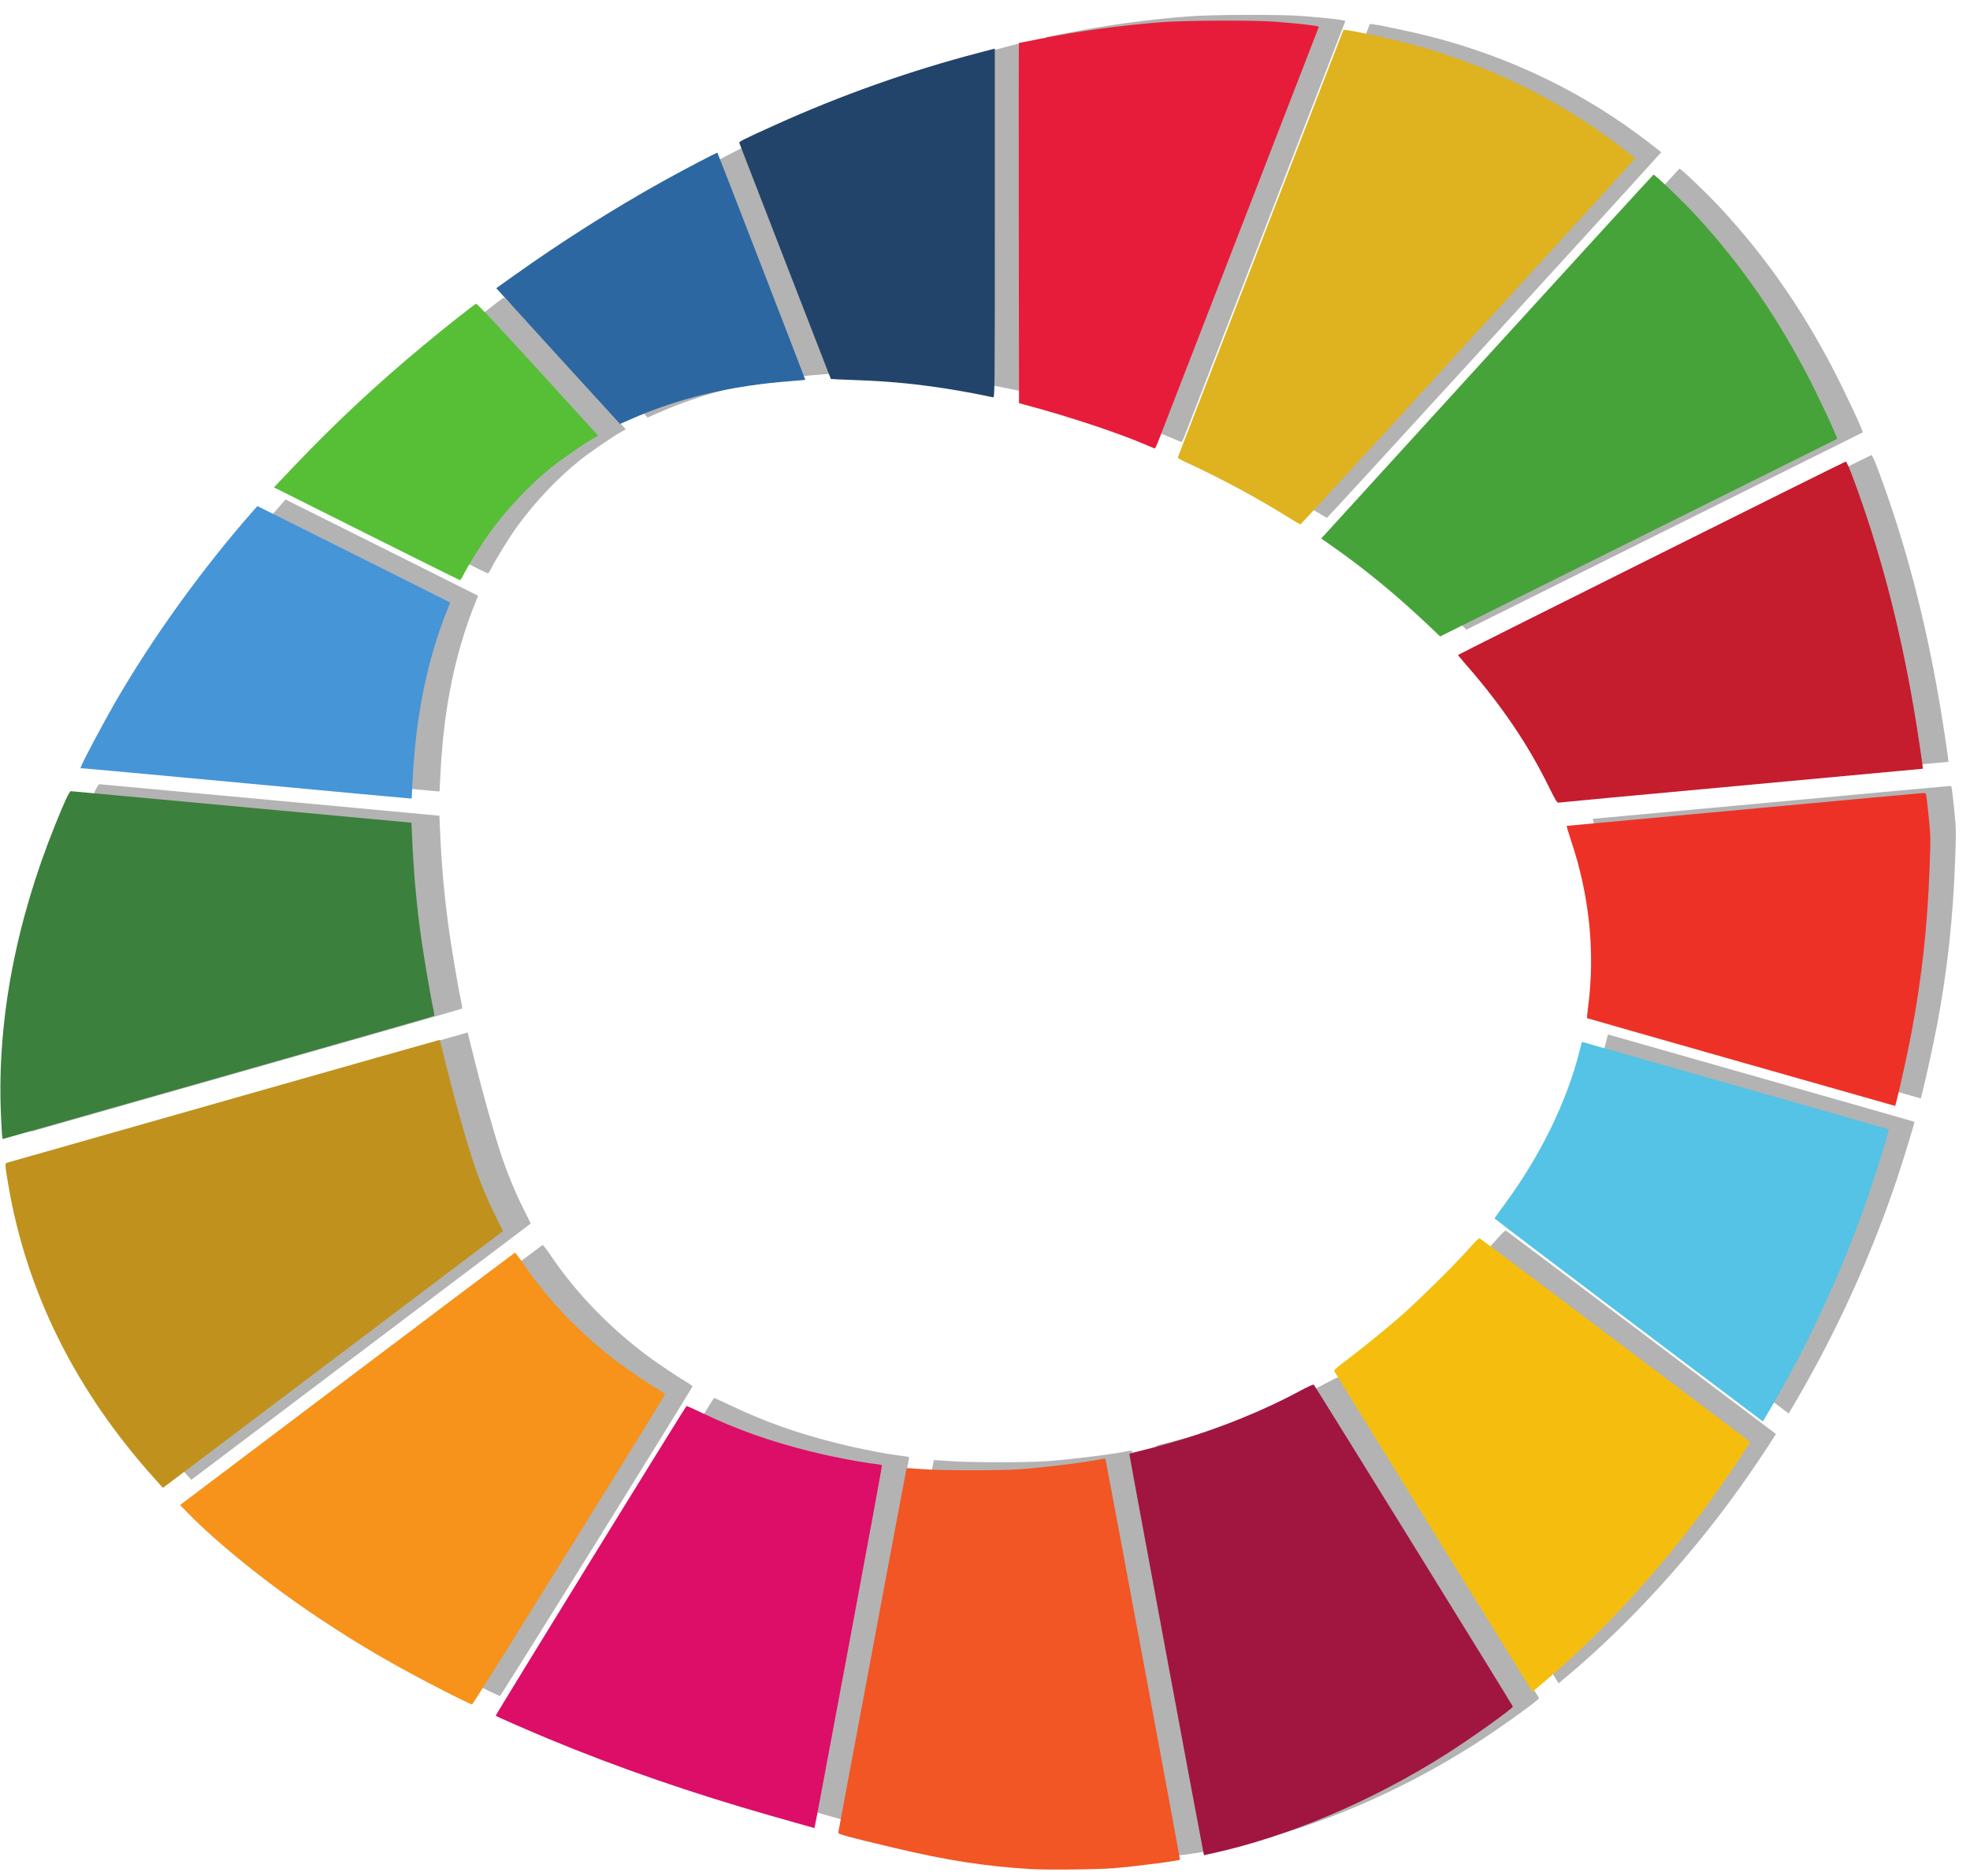 <?xml version="1.0" encoding="UTF-8" standalone="no"?>
<!-- Created with Inkscape (http://www.inkscape.org/) -->

<svg
   width="60.133mm"
   height="57.259mm"
   viewBox="0 0 60.133 57.259"
   version="1.1"
   id="svg5"
   inkscape:version="1.2.2 (1:1.2.2+202212051551+b0a8486541)"
   sodipodi:docname="modify_rotation.svg"
   xmlns:inkscape="http://www.inkscape.org/namespaces/inkscape"
   xmlns:sodipodi="http://sodipodi.sourceforge.net/DTD/sodipodi-0.dtd"
   xmlns="http://www.w3.org/2000/svg"
   xmlns:svg="http://www.w3.org/2000/svg">
  <sodipodi:namedview
     id="namedview7"
     pagecolor="#292929"
     bordercolor="#666666"
     borderopacity="1.0"
     inkscape:pageshadow="2"
     inkscape:pageopacity="0"
     inkscape:pagecheckerboard="0"
     inkscape:document-units="mm"
     showgrid="false"
     inkscape:showpageshadow="2"
     inkscape:deskcolor="#292929"
     inkscape:zoom="3.3638608"
     inkscape:cx="127.82931"
     inkscape:cy="77.143501"
     inkscape:window-width="2560"
     inkscape:window-height="1376"
     inkscape:window-x="0"
     inkscape:window-y="0"
     inkscape:window-maximized="1"
     inkscape:current-layer="layer1" />
  <defs
     id="defs2">
    <clipPath
       clipPathUnits="userSpaceOnUse"
       id="clipPath97380">
      <path
         id="path97382"
         style="fill:#ffffff;fill-opacity:0.998;stroke-width:3.375;stroke-linecap:round;stroke-linejoin:round;paint-order:stroke fill markers;stop-color:#000000"
         d="m 537.714,598.314 c 0.05,-13.951 -11.564,-28.44 -25.169,-25.351 -61.247,13.903 20.118,77.342 25.169,25.351 z"
         sodipodi:nodetypes="csc" />
    </clipPath>
    <rect
       x="340.722"
       y="583.963"
       width="212.894"
       height="57.017"
       id="rect1042" />
    <filter
       inkscape:collect="always"
       style="color-interpolation-filters:sRGB"
       id="filter921"
       x="-0.008"
       y="-0.008"
       width="1.015"
       height="1.016">
      <feGaussianBlur
         inkscape:collect="always"
         stdDeviation="0.133"
         id="feGaussianBlur923" />
    </filter>
  </defs>
  <g
     inkscape:label="Layer 1"
     inkscape:groupmode="layer"
     id="layer1"
     transform="translate(-89.311,-133.868)">
    <path
       id="path332"
       style="opacity:1;fill:#b3b3b3;fill-opacity:1;stroke:none;stroke-width:0.353;stroke-linecap:square;stroke-dasharray:none;paint-order:stroke fill markers;filter:url(#filter921);stop-color:#000000"
       d="m 116.153,135.078 c -0.5,0.002 -1.007,0.014 -1.266,0.035 -0.89,0.071 -1.776,0.194 -2.592,0.358 -0.242,0.049 -0.443,0.088 -0.448,0.088 -0.004,0 -0.006,1.745 -0.003,3.877 l 0.005,3.877 0.138,0.037 c 0.958,0.257 2.032,0.614 2.62,0.871 0.084,0.037 0.158,0.068 0.165,0.068 0.007,7.5e-4 0.04,-0.068 0.072,-0.151 0.059,-0.153 3.442,-8.884 3.458,-8.924 0.009,-0.022 -0.329,-0.063 -0.927,-0.111 -0.229,-0.019 -0.722,-0.026 -1.222,-0.024 z m 2.679,0.196 -1.776,4.582 c -0.977,2.52 -1.781,4.596 -1.786,4.613 -0.008,0.024 0.027,0.048 0.143,0.101 0.73,0.335 1.519,0.757 2.178,1.166 0.162,0.101 0.305,0.184 0.317,0.184 0.015,6.8e-4 5.987,-6.529 7.122,-7.788 l 0.084,-0.093 -0.252,-0.195 c -1.381,-1.072 -2.976,-1.849 -4.715,-2.296 -0.37,-0.095 -1.106,-0.252 -1.257,-0.268 z m -7.504,0.406 -0.337,0.088 c -1.491,0.389 -2.975,0.915 -4.4,1.56 -0.655,0.296 -0.772,0.355 -0.762,0.38 0.005,0.013 0.45,1.161 0.988,2.551 0.538,1.39 0.981,2.529 0.983,2.532 0.002,0.003 0.238,0.014 0.523,0.024 0.797,0.028 1.442,0.094 2.22,0.227 0.222,0.038 0.474,0.086 0.561,0.105 0.086,0.02 0.173,0.037 0.192,0.039 0.033,0.002 0.034,-0.189 0.034,-3.752 z m -5.97,2.242 c -0.008,-0.011 -0.704,0.353 -1.188,0.622 -1.062,0.591 -2.159,1.286 -3.198,2.026 l -0.376,0.268 0.219,0.24 c 0.12,0.132 0.719,0.789 1.33,1.46 0.611,0.671 1.113,1.22 1.116,1.221 0.002,4.1e-4 0.095,-0.04 0.206,-0.089 1.041,-0.464 2.175,-0.735 3.495,-0.834 0.156,-0.012 0.285,-0.023 0.287,-0.025 0.003,-0.004 -1.881,-4.874 -1.891,-4.888 z m 20.146,0.473 c -0.009,0.003 -1.622,1.766 -3.583,3.918 l -3.566,3.912 0.208,0.146 c 0.728,0.509 1.422,1.08 2.125,1.748 l 0.225,0.214 3.058,-1.523 c 1.682,-0.838 3.602,-1.793 4.267,-2.123 0.665,-0.33 1.213,-0.603 1.217,-0.606 0.021,-0.018 -0.414,-0.944 -0.679,-1.446 -0.674,-1.278 -1.422,-2.345 -2.353,-3.358 -0.293,-0.319 -0.891,-0.892 -0.92,-0.883 z m -25.339,2.777 c -0.047,0.018 -0.696,0.532 -1.154,0.914 -1.018,0.848 -1.897,1.67 -2.778,2.597 l -0.42,0.442 1.991,0.997 c 1.095,0.548 2.001,0.998 2.012,0.998 0.011,6e-4 0.041,-0.041 0.066,-0.092 0.091,-0.189 0.401,-0.69 0.578,-0.933 0.372,-0.511 0.863,-1.031 1.321,-1.398 0.225,-0.181 0.705,-0.512 0.899,-0.621 l 0.112,-0.063 -1.3,-1.425 c -0.858,-0.941 -1.309,-1.422 -1.328,-1.415 z m 29.478,3.397 c -0.044,0.01 -8.345,4.152 -8.345,4.164 0,0.006 0.079,0.102 0.176,0.212 0.756,0.864 1.326,1.704 1.775,2.615 0.157,0.319 0.182,0.358 0.22,0.35 0.023,-0.005 1.794,-0.17 3.936,-0.367 2.141,-0.197 3.896,-0.359 3.898,-0.361 0.009,-0.006 -0.112,-0.817 -0.193,-1.288 -0.31,-1.813 -0.742,-3.453 -1.312,-4.979 -0.081,-0.218 -0.14,-0.349 -0.155,-0.346 z m -34.186,0.958 -0.079,0.089 c -1.109,1.26 -2.197,2.771 -2.995,4.16 -0.231,0.402 -0.631,1.151 -0.698,1.305 l -0.039,0.09 0.064,0.001 c 0.035,4.7e-4 1.612,0.146 3.504,0.322 1.893,0.177 3.469,0.322 3.503,0.323 l 0.061,0.002 0.013,-0.29 c 0.05,-1.071 0.189,-1.977 0.437,-2.846 0.092,-0.322 0.222,-0.701 0.324,-0.942 0.032,-0.075 0.055,-0.138 0.052,-0.141 -0.003,-0.003 -0.938,-0.47 -2.077,-1.04 z m -4.011,6.138 c -0.035,-10e-4 -0.127,0.193 -0.338,0.717 -0.85,2.104 -1.249,4.208 -1.172,6.185 0.01,0.265 0.023,0.505 0.029,0.534 l 0.011,0.053 0.092,-0.027 c 0.051,-0.015 2.137,-0.608 4.635,-1.319 2.498,-0.71 4.548,-1.297 4.556,-1.304 0.008,-0.007 0.005,-0.052 -0.006,-0.101 -0.055,-0.243 -0.2,-1.087 -0.261,-1.514 -0.109,-0.761 -0.17,-1.433 -0.205,-2.231 l -0.014,-0.314 -3.647,-0.339 c -2.006,-0.186 -3.662,-0.339 -3.68,-0.34 z m 39.878,0.039 c -0.021,0 -1.756,0.159 -3.855,0.354 -2.099,0.195 -3.823,0.353 -3.831,0.353 -0.008,0 0.033,0.14 0.09,0.31 0.398,1.182 0.524,2.402 0.37,3.586 -0.017,0.13 -0.028,0.239 -0.024,0.242 0.004,0.003 1.497,0.43 3.32,0.948 l 3.313,0.942 0.034,-0.129 c 0.065,-0.245 0.25,-1.094 0.318,-1.456 0.223,-1.186 0.344,-2.3 0.389,-3.559 0.023,-0.637 0.022,-0.674 -0.022,-1.101 -0.025,-0.243 -0.05,-0.453 -0.055,-0.467 -0.005,-0.014 -0.026,-0.025 -0.048,-0.025 z m -31.941,5.314 c -10e-4,-0.002 -2.086,0.588 -4.632,1.313 -2.546,0.725 -4.649,1.323 -4.674,1.329 -0.057,0.015 -0.057,0.026 0.016,0.463 0.39,2.319 1.453,4.455 3.159,6.347 l 0.173,0.192 0.875,-0.66 c 0.481,-0.363 2.128,-1.607 3.659,-2.763 l 2.784,-2.103 -0.162,-0.326 c -0.195,-0.392 -0.362,-0.806 -0.5,-1.23 -0.155,-0.479 -0.399,-1.351 -0.555,-1.986 -0.077,-0.314 -0.142,-0.572 -0.143,-0.575 z m 24.581,0.042 -0.056,0.217 c -0.283,1.107 -0.862,2.281 -1.644,3.329 -0.099,0.133 -0.179,0.247 -0.179,0.255 4.4e-4,0.008 1.299,0.995 2.886,2.192 1.587,1.198 2.886,2.177 2.888,2.178 0.002,2.5e-4 0.087,-0.143 0.189,-0.319 0.86,-1.477 1.589,-3.084 2.138,-4.713 0.142,-0.422 0.394,-1.246 0.384,-1.256 -0.003,-0.003 -1.491,-0.428 -3.306,-0.944 z m -2.202,4.227 c -0.014,-0.005 -0.105,0.083 -0.209,0.203 -0.275,0.317 -1.104,1.138 -1.484,1.47 -0.359,0.313 -0.866,0.725 -1.225,0.993 -0.156,0.117 -0.218,0.175 -0.21,0.196 0.006,0.016 0.968,1.576 2.138,3.465 l 2.128,3.435 0.098,-0.082 c 1.428,-1.184 2.84,-2.738 3.991,-4.395 0.224,-0.322 0.601,-0.894 0.594,-0.9 -0.002,-10e-4 -1.306,-0.986 -2.9,-2.188 -1.593,-1.203 -2.908,-2.191 -2.922,-2.196 z m -20.764,0.312 c -0.01,0.003 -1.635,1.227 -3.612,2.719 l -3.594,2.713 0.18,0.183 c 0.661,0.674 1.778,1.568 2.841,2.272 0.875,0.58 1.629,1.018 2.678,1.554 0.308,0.158 0.573,0.284 0.588,0.282 0.025,-0.004 4.151,-6.642 4.151,-6.677 0,-0.008 -0.051,-0.044 -0.113,-0.081 -0.206,-0.121 -0.661,-0.426 -0.88,-0.591 -0.809,-0.608 -1.518,-1.343 -2.049,-2.127 -0.094,-0.139 -0.18,-0.25 -0.19,-0.247 z m 17.194,2.84 c -0.009,-0.009 -0.134,0.047 -0.279,0.126 -0.979,0.529 -2.172,0.982 -3.368,1.278 -0.172,0.043 -0.317,0.081 -0.321,0.085 -0.006,0.006 1.555,8.408 1.598,8.598 l 0.009,0.042 0.173,-0.038 c 1.632,-0.357 3.436,-1.122 5.03,-2.131 0.543,-0.344 1.444,-0.987 1.444,-1.031 0,-0.019 -4.254,-6.898 -4.285,-6.929 z m -13.499,0.46 c -0.046,0.046 -4.117,6.655 -4.106,6.666 0.022,0.02 0.633,0.289 1.123,0.493 1.476,0.615 3.099,1.176 4.79,1.658 0.357,0.102 0.711,0.202 0.787,0.224 0.076,0.021 0.143,0.04 0.149,0.041 0.015,0.002 -0.054,0.37 0.764,-4.009 0.389,-2.081 0.703,-3.79 0.699,-3.797 -0.005,-0.007 -0.064,-0.019 -0.132,-0.027 -0.316,-0.034 -0.932,-0.153 -1.401,-0.27 -0.881,-0.22 -1.607,-0.478 -2.355,-0.838 -0.17,-0.082 -0.314,-0.145 -0.318,-0.141 z m 8.98,1.132 c -0.01,0.001 -0.023,0.004 -0.04,0.008 -0.296,0.065 -1.157,0.174 -1.734,0.219 -0.429,0.034 -1.723,0.033 -2.14,-10e-4 -0.176,-0.014 -0.324,-0.022 -0.328,-0.018 -0.004,0.004 -0.336,1.763 -0.736,3.91 -0.401,2.146 -0.731,3.917 -0.735,3.934 -0.008,0.034 0.186,0.086 1.216,0.331 1.121,0.266 1.936,0.393 2.91,0.453 0.351,0.021 1.453,0.01 1.799,-0.018 0.491,-0.04 1.403,-0.158 1.429,-0.184 0.005,-0.005 -1.537,-8.295 -1.598,-8.589 -0.008,-0.036 -0.012,-0.047 -0.043,-0.043 z"
       transform="matrix(1.416,0,0,1.416,-37.14,-56.949)" />
    <g
       id="g1695"
       transform="matrix(1.416,0,0,1.416,-37.14,-55.949)"
       style="stroke-width:0.706">
      <path
         style="opacity:1;fill:#57bf36;fill-opacity:1;stroke:none;stroke-width:1.335;stroke-linecap:square;stroke-dasharray:none;paint-order:stroke fill markers;stop-color:#000000"
         d="m 29.819,41.818 -7.526,-3.768 1.588,-1.671 c 3.33,-3.506 6.65,-6.61 10.498,-9.817 1.731,-1.442 4.184,-3.384 4.361,-3.452 0.069,-0.027 1.775,1.791 5.017,5.347 l 4.912,5.387 -0.423,0.238 c -0.732,0.412 -2.545,1.666 -3.395,2.348 -1.731,1.39 -3.589,3.355 -4.994,5.285 -0.669,0.919 -1.844,2.814 -2.187,3.528 -0.093,0.194 -0.205,0.351 -0.248,0.349 -0.043,-0.002 -3.465,-1.7 -7.604,-3.772 z"
         id="path2896"
         transform="matrix(0.265,0,0,0.265,89.299,134.476)" />
      <path
         style="opacity:1;fill:#2c67a2;fill-opacity:1;stroke:none;stroke-width:1.335;stroke-linecap:square;stroke-dasharray:none;paint-order:stroke fill markers;stop-color:#000000"
         d="m 46.227,28.269 c -2.309,-2.536 -4.571,-5.019 -5.025,-5.518 l -0.826,-0.906 1.421,-1.012 c 3.927,-2.798 8.074,-5.426 12.086,-7.658 1.826,-1.016 4.455,-2.393 4.487,-2.35 0.038,0.052 7.16,18.458 7.148,18.475 -0.006,0.009 -0.495,0.052 -1.085,0.097 -4.988,0.373 -9.274,1.396 -13.208,3.151 -0.42,0.187 -0.771,0.339 -0.78,0.338 -0.009,-0.002 -1.907,-2.078 -4.216,-4.614 z"
         id="path2898"
         transform="matrix(0.265,0,0,0.265,89.299,134.476)" />
      <path
         style="opacity:1;fill:#23446a;fill-opacity:1;stroke:none;stroke-width:1.335;stroke-linecap:square;stroke-dasharray:none;paint-order:stroke fill markers;stop-color:#000000"
         d="m 80.079,30.576 c -0.327,-0.075 -1.28,-0.255 -2.118,-0.398 -2.939,-0.504 -5.376,-0.754 -8.389,-0.859 -1.078,-0.038 -1.968,-0.078 -1.977,-0.09 -0.009,-0.012 -1.681,-4.319 -3.715,-9.571 -2.035,-5.253 -3.715,-9.59 -3.734,-9.639 C 60.109,9.924 60.554,9.702 63.028,8.582 68.415,6.144 74.024,4.155 79.659,2.685 L 80.934,2.352 V 16.542 c 0,13.468 -0.007,14.189 -0.13,14.18 -0.072,-0.005 -0.398,-0.071 -0.725,-0.146 z"
         id="path2900"
         transform="matrix(0.265,0,0,0.265,89.299,134.476)" />
      <path
         style="opacity:1;fill:#e71c3a;fill-opacity:1;stroke:none;stroke-width:1.335;stroke-linecap:square;stroke-dasharray:none;paint-order:stroke fill markers;stop-color:#000000"
         d="m 93.327,34.631 c -2.222,-0.972 -6.284,-2.322 -9.904,-3.293 l -0.52,-0.139 -0.019,-14.652 c -0.01,-8.059 -0.005,-14.652 0.012,-14.652 0.017,0 0.778,-0.15 1.691,-0.333 3.086,-0.62 6.435,-1.081 9.798,-1.351 1.96,-0.157 7.667,-0.183 9.401,-0.043 2.259,0.183 3.538,0.336 3.505,0.419 C 107.231,0.739 94.445,33.737 94.222,34.317 c -0.122,0.317 -0.243,0.574 -0.27,0.571 -0.027,-0.003 -0.308,-0.118 -0.625,-0.257 z"
         id="path2902"
         transform="matrix(0.265,0,0,0.265,89.299,134.476)" />
      <path
         style="opacity:1;fill:#dfb21f;fill-opacity:1;stroke:none;stroke-width:1.335;stroke-linecap:square;stroke-dasharray:none;paint-order:stroke fill markers;stop-color:#000000"
         d="m 104.604,40.361 c -2.488,-1.546 -5.472,-3.144 -8.232,-4.408 -0.438,-0.201 -0.568,-0.293 -0.537,-0.384 0.022,-0.065 3.06,-7.911 6.751,-17.435 l 6.711,-17.316 0.218,0.023 c 0.569,0.06 3.354,0.655 4.751,1.014 6.573,1.69 12.602,4.626 17.82,8.678 l 0.95,0.737 -0.318,0.353 c -4.291,4.76 -26.858,29.438 -26.916,29.435 -0.045,-0.002 -0.584,-0.315 -1.198,-0.696 z"
         id="path2904"
         transform="matrix(0.265,0,0,0.265,89.299,134.476)" />
      <path
         style="opacity:1;fill:#46a339;fill-opacity:1;stroke:none;stroke-width:1.335;stroke-linecap:square;stroke-dasharray:none;paint-order:stroke fill markers;stop-color:#000000"
         d="m 116.308,49.367 c -2.657,-2.525 -5.282,-4.685 -8.032,-6.608 L 107.488,42.208 120.967,27.421 c 7.413,-8.133 13.508,-14.797 13.543,-14.809 0.11,-0.037 2.369,2.129 3.478,3.336 3.521,3.83 6.347,7.863 8.895,12.691 1,1.895 2.643,5.397 2.564,5.466 -0.015,0.013 -2.085,1.044 -4.599,2.291 -2.514,1.247 -9.772,4.857 -16.129,8.024 l -11.559,5.757 z"
         id="path2906"
         transform="matrix(0.265,0,0,0.265,89.299,134.476)" />
      <path
         style="opacity:1;fill:#c51c2e;fill-opacity:1;stroke:none;stroke-width:1.335;stroke-linecap:square;stroke-dasharray:none;paint-order:stroke fill markers;stop-color:#000000"
         d="m 125.985,62.372 c -1.697,-3.444 -3.85,-6.617 -6.707,-9.884 -0.365,-0.418 -0.664,-0.779 -0.664,-0.803 0,-0.045 31.371,-15.697 31.538,-15.736 0.057,-0.013 0.28,0.483 0.587,1.306 2.154,5.769 3.787,11.965 4.957,18.818 0.304,1.779 0.762,4.845 0.728,4.867 -0.011,0.007 -6.641,0.621 -14.734,1.366 -8.093,0.745 -14.788,1.369 -14.876,1.388 -0.143,0.03 -0.234,-0.115 -0.829,-1.322 z"
         id="path2908"
         transform="matrix(0.265,0,0,0.265,89.299,134.476)" />
      <path
         style="opacity:1;fill:#ee3127;fill-opacity:1;stroke:none;stroke-width:1.335;stroke-linecap:square;stroke-dasharray:none;paint-order:stroke fill markers;stop-color:#000000"
         d="m 141.653,84.812 c -6.888,-1.958 -12.534,-3.571 -12.547,-3.583 -0.013,-0.012 0.028,-0.425 0.092,-0.917 0.581,-4.476 0.105,-9.085 -1.398,-13.554 -0.217,-0.644 -0.37,-1.171 -0.341,-1.171 0.029,0 6.544,-0.602 14.478,-1.338 7.934,-0.736 14.49,-1.338 14.569,-1.338 0.079,0 0.161,0.043 0.181,0.096 0.02,0.053 0.114,0.847 0.208,1.765 0.165,1.614 0.168,1.752 0.083,4.159 -0.169,4.76 -0.629,8.968 -1.47,13.452 -0.257,1.37 -0.958,4.579 -1.202,5.503 l -0.129,0.487 z"
         id="path2910"
         transform="matrix(0.265,0,0,0.265,89.299,134.476)" />
      <path
         style="opacity:1;fill:#54c3e5;fill-opacity:1;stroke:none;stroke-width:1.335;stroke-linecap:square;stroke-dasharray:none;paint-order:stroke fill markers;stop-color:#000000"
         d="m 132.496,105.81 c -5.997,-4.526 -10.905,-8.254 -10.906,-8.284 -0.002,-0.03 0.303,-0.465 0.677,-0.966 2.956,-3.963 5.148,-8.399 6.215,-12.581 l 0.209,-0.82 12.472,3.548 c 6.86,1.951 12.482,3.558 12.495,3.57 0.038,0.038 -0.912,3.15 -1.45,4.746 -2.074,6.157 -4.83,12.231 -8.081,17.814 -0.387,0.664 -0.709,1.207 -0.715,1.206 -0.007,-9.4e-4 -4.918,-3.705 -10.915,-8.231 z"
         id="path2912"
         transform="matrix(0.265,0,0,0.265,89.299,134.476)" />
      <path
         style="opacity:1;fill:#f5be0e;fill-opacity:1;stroke:none;stroke-width:1.335;stroke-linecap:square;stroke-dasharray:none;paint-order:stroke fill markers;stop-color:#000000"
         d="m 116.628,123.044 c -4.422,-7.141 -8.059,-13.033 -8.083,-13.095 -0.03,-0.079 0.204,-0.297 0.795,-0.74 1.354,-1.014 3.272,-2.569 4.629,-3.753 1.436,-1.253 4.568,-4.356 5.608,-5.555 0.393,-0.454 0.737,-0.787 0.79,-0.766 0.052,0.02 5.021,3.755 11.043,8.301 6.022,4.546 10.954,8.268 10.96,8.273 0.029,0.02 -1.4,2.183 -2.245,3.399 -4.353,6.263 -9.688,12.138 -15.085,16.612 l -0.372,0.309 z"
         id="path2914"
         transform="matrix(0.265,0,0,0.265,89.299,134.476)" />
      <path
         style="opacity:1;fill:#a01641;fill-opacity:1;stroke:none;stroke-width:1.335;stroke-linecap:square;stroke-dasharray:none;paint-order:stroke fill markers;stop-color:#000000"
         d="m 97.916,149.17 c -0.161,-0.717 -6.062,-32.471 -6.038,-32.495 0.017,-0.017 0.563,-0.163 1.214,-0.323 4.521,-1.118 9.03,-2.829 12.73,-4.829 0.547,-0.296 1.021,-0.51 1.055,-0.476 0.116,0.117 16.197,26.119 16.197,26.189 0,0.165 -3.406,2.596 -5.459,3.896 -6.023,3.814 -12.844,6.704 -19.011,8.055 l -0.651,0.143 z"
         id="path2916"
         transform="matrix(0.265,0,0,0.265,89.299,134.476)" />
      <path
         style="opacity:1;fill:#f15624;fill-opacity:1;stroke:none;stroke-width:1.335;stroke-linecap:square;stroke-dasharray:none;paint-order:stroke fill markers;stop-color:#000000"
         d="m 83.795,150.455 c -3.681,-0.225 -6.761,-0.704 -10.999,-1.71 -3.893,-0.924 -4.627,-1.124 -4.597,-1.251 0.015,-0.065 1.266,-6.756 2.781,-14.868 1.514,-8.113 2.766,-14.763 2.782,-14.778 0.016,-0.016 0.574,0.016 1.241,0.07 1.577,0.128 6.465,0.131 8.087,0.004 2.181,-0.17 5.436,-0.581 6.555,-0.827 0.257,-0.057 0.277,-0.048 0.315,0.135 0.23,1.108 6.058,32.441 6.038,32.461 -0.1,0.1 -3.545,0.544 -5.402,0.697 -1.31,0.108 -5.472,0.149 -6.8,0.068 z"
         id="path2918"
         transform="matrix(0.265,0,0,0.265,89.299,134.476)" />
      <path
         style="opacity:1;fill:#dc0e67;fill-opacity:1;stroke:none;stroke-width:1.335;stroke-linecap:square;stroke-dasharray:none;paint-order:stroke fill markers;stop-color:#000000"
         d="m 65.661,146.956 c -0.286,-0.081 -1.624,-0.462 -2.973,-0.845 -6.394,-1.819 -12.526,-3.941 -18.106,-6.266 -1.852,-0.772 -4.164,-1.786 -4.246,-1.863 -0.042,-0.04 15.346,-25.019 15.519,-25.193 0.018,-0.018 0.56,0.221 1.204,0.531 2.827,1.362 5.569,2.337 8.9,3.167 1.773,0.442 4.101,0.89 5.297,1.019 0.256,0.028 0.481,0.074 0.498,0.102 0.018,0.028 -1.171,6.487 -2.64,14.352 -3.092,16.549 -2.827,15.157 -2.886,15.15 -0.025,-0.003 -0.28,-0.072 -0.566,-0.154 z"
         id="path2920"
         transform="matrix(0.265,0,0,0.265,89.299,134.476)" />
      <path
         style="opacity:1;fill:#f7921a;fill-opacity:1;stroke:none;stroke-width:1.335;stroke-linecap:square;stroke-dasharray:none;paint-order:stroke fill markers;stop-color:#000000"
         d="m 36.194,135.998 c -3.965,-2.027 -6.814,-3.681 -10.122,-5.874 -4.016,-2.663 -8.239,-6.04 -10.736,-8.587 l -0.68,-0.694 13.583,-10.253 c 7.471,-5.639 13.614,-10.263 13.652,-10.276 0.038,-0.013 0.361,0.407 0.717,0.933 2.008,2.962 4.686,5.742 7.743,8.039 0.829,0.623 2.546,1.777 3.326,2.236 0.235,0.138 0.427,0.275 0.427,0.305 0,0.133 -15.596,25.22 -15.688,25.236 -0.058,0.01 -1.058,-0.469 -2.223,-1.065 z"
         id="path2922"
         transform="matrix(0.265,0,0,0.265,89.299,134.476)" />
      <path
         style="opacity:1;fill:#c0921d;fill-opacity:1;stroke:none;stroke-width:1.335;stroke-linecap:square;stroke-dasharray:none;paint-order:stroke fill markers;stop-color:#000000"
         d="M 12.612,118.722 C 6.166,111.572 2.147,103.497 0.675,94.733 0.398,93.084 0.396,93.039 0.613,92.984 0.705,92.961 8.654,90.701 18.278,87.961 c 9.624,-2.739 17.502,-4.973 17.507,-4.964 0.005,0.009 0.249,0.987 0.541,2.172 0.592,2.401 1.514,5.697 2.099,7.506 0.519,1.606 1.155,3.169 1.89,4.65 l 0.612,1.232 -10.522,7.947 c -5.787,4.371 -12.011,9.071 -13.831,10.444 l -3.309,2.497 z"
         id="path2924"
         transform="matrix(0.265,0,0,0.265,89.299,134.476)" />
      <path
         style="opacity:1;fill:#3c803e;fill-opacity:1;stroke:none;stroke-width:1.335;stroke-linecap:square;stroke-dasharray:none;paint-order:stroke fill markers;stop-color:#000000"
         d="M 0.19,90.869 C 0.167,90.759 0.116,89.85 0.077,88.849 -0.212,81.379 1.296,73.427 4.508,65.475 c 0.799,-1.979 1.146,-2.713 1.28,-2.709 0.066,0.002 6.324,0.58 13.907,1.284 l 13.786,1.28 0.052,1.188 c 0.131,3.017 0.364,5.557 0.774,8.434 0.23,1.615 0.78,4.805 0.987,5.723 0.041,0.184 0.052,0.355 0.023,0.381 -0.029,0.026 -7.778,2.243 -17.22,4.928 -9.442,2.685 -17.325,4.927 -17.516,4.983 l -0.348,0.102 z"
         id="path2926"
         transform="matrix(0.265,0,0,0.265,89.299,134.476)" />
      <path
         style="opacity:1;fill:#4595d7;fill-opacity:1;stroke:none;stroke-width:1.335;stroke-linecap:square;stroke-dasharray:none;paint-order:stroke fill markers;stop-color:#000000"
         d="M 20.029,62.127 C 12.876,61.458 6.916,60.91 6.784,60.908 L 6.545,60.905 6.692,60.562 C 6.943,59.978 8.454,57.148 9.328,55.628 12.344,50.379 16.455,44.669 20.649,39.906 l 0.297,-0.337 7.828,3.913 c 4.306,2.152 7.837,3.921 7.848,3.931 0.011,0.01 -0.078,0.249 -0.197,0.531 -0.385,0.911 -0.878,2.342 -1.225,3.56 -0.936,3.284 -1.461,6.711 -1.649,10.758 l -0.051,1.096 -0.233,-0.008 c -0.128,-0.004 -6.085,-0.555 -13.238,-1.223 z"
         id="path2928"
         transform="matrix(0.265,0,0,0.265,89.299,134.476)" />
    </g>
  </g>
</svg>
